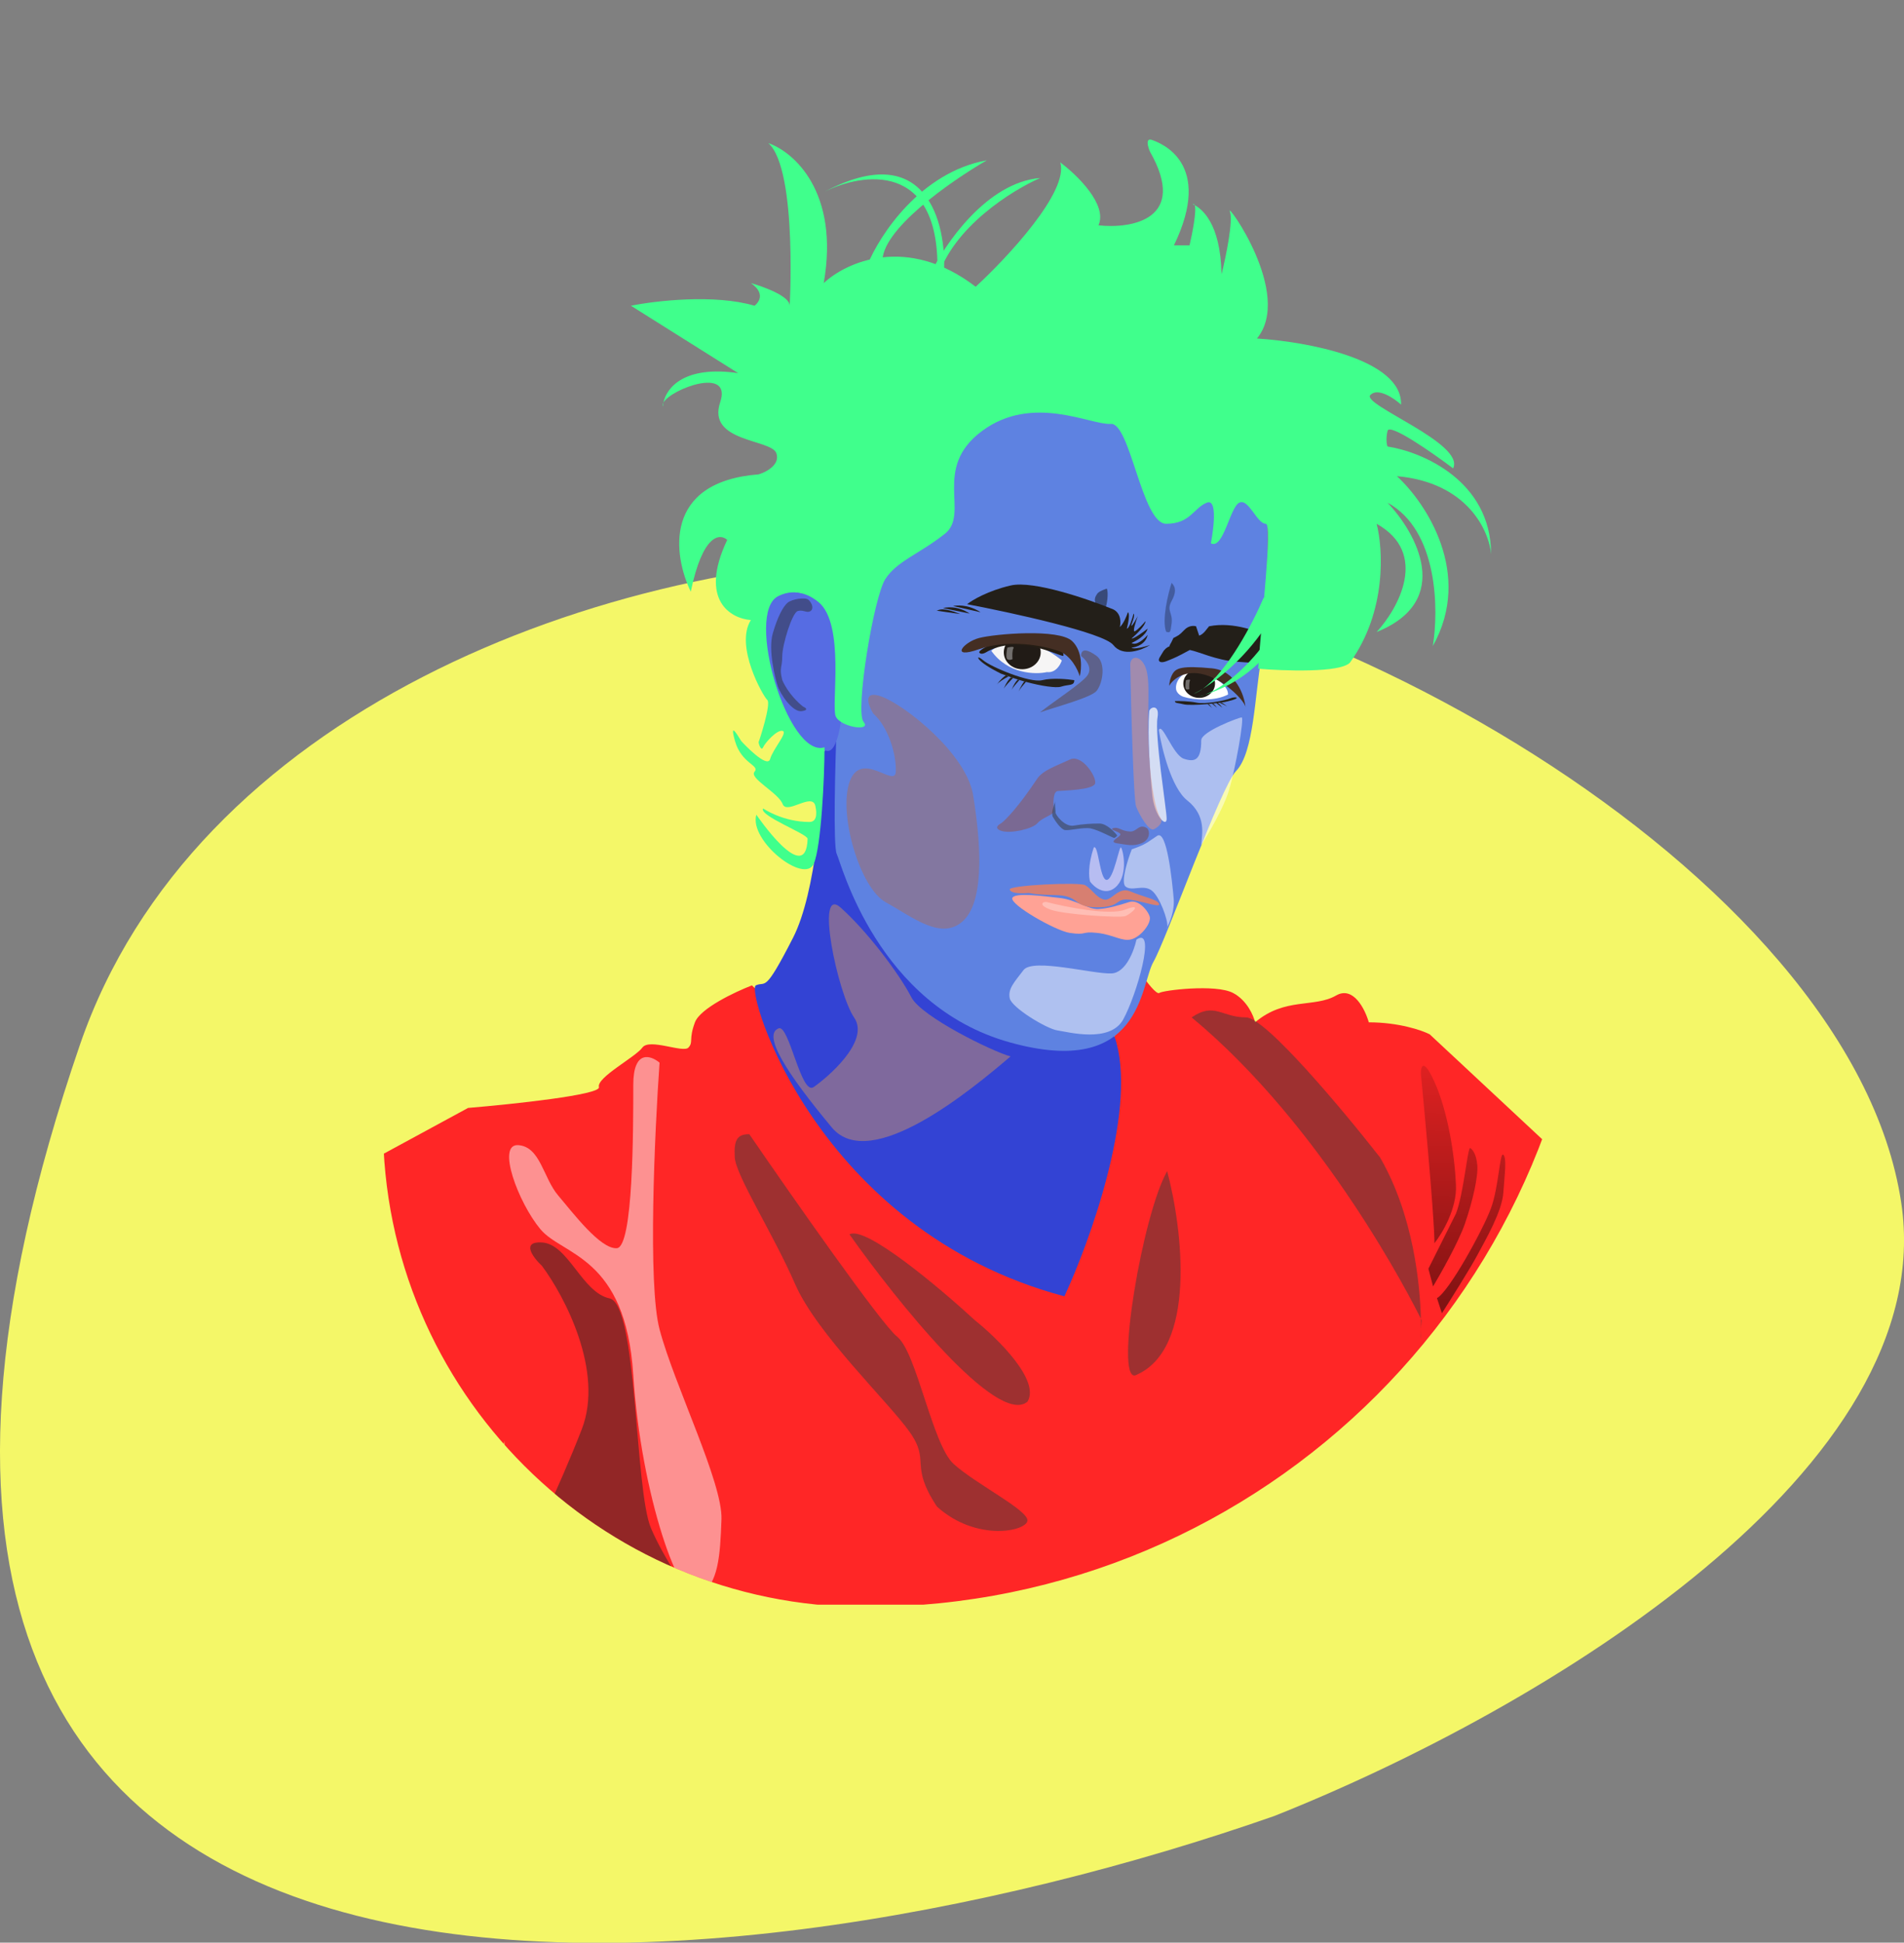 <svg width="3659" height="3733" viewBox="0 0 3659 3733" fill="none" xmlns="http://www.w3.org/2000/svg">
<rect x="0" y="0" width="3659" height="3733" fill="#808080" stroke="none"/>
<g clip-path="url(#clip0_1849_6571)">
<path d="M2449.17 3489.5C1386.5 3861.5 -560.335 4085.9 153.665 2007.5C370.607 1376 1142.17 1067 1811.67 1067C2481.17 1067 3557.67 1673.5 3653.67 2311C3730.47 2821 2970 3282.33 2449.17 3489.5Z" fill="#F4F768"/>
<g clip-path="url(#clip1_1849_6571)">
<path d="M2807 2975C2783 2869.8 2797 2726.83 2807 2668.5V2601L3002 2486.5H3080L3117 2644.5L3191 3106.5H2877.5C2864 3106.5 2831 3080.2 2807 2975Z" fill="#5A92E5"/>
<path d="M877 3169.5L934.5 3012L950 2869.5L683 2748L546.5 3069.5L877 3169.5Z" fill="#9DB4EE"/>
<path d="M1335.5 1964.5C1345.5 1937.7 1412.67 1906 1445 1893.5L2044 2470.5L2142.5 1987.5L2121 1936.5L2194 1873C2203.17 1886.33 2222.8 1912 2228 1908C2234.5 1903 2336 1890.5 2369.5 1908C2396.3 1922 2409 1951.5 2412 1964.5C2469 1916 2526 1937 2567.5 1913C2600.7 1893.8 2623.33 1939.33 2630.5 1964.5C2688.1 1964.5 2732.5 1979.83 2747.5 1987.5L3052.5 2272V2490.5C2994.9 2566.9 2858.83 2632 2798 2655C2798 2927 2747.5 2879.5 2747.5 2960.5C2747.5 3025.3 2781.17 3069.5 2798 3083.5H996L969 2769C954.167 2893.67 926.9 3113.7 936.5 2996.5C946.1 2879.3 806.5 2822 735.5 2808V2218L899.5 2129C985 2121.83 1155 2103.8 1151 2089C1146 2070.5 1221 2031.5 1234.5 2013C1248 1994.5 1313 2024 1323 2013C1333 2002 1323 1998 1335.5 1964.5Z" fill="#FF2626"/>
<path d="M1524 1802C1568.8 1714.4 1581.33 1528.17 1582 1446L1609 1410.5L1638 1446L1665 1307.5C1810.33 1482.67 2110 1867.5 2146 2005.5C2182 2143.5 2094 2386.67 2045.5 2491C1567 2363.5 1432.5 1902.5 1452.5 1893.5C1472.5 1884.5 1468 1911.5 1524 1802Z" fill="#3343D4"/>
<path d="M1118 2746.5C1161.2 2635.3 1085 2490.83 1041.5 2432.5C1024.5 2416.5 1000.7 2385.1 1041.5 2387.5C1092.5 2390.5 1118 2483.5 1171.5 2495C1225 2506.5 1219.5 2862.5 1251 2936.5C1276.2 2995.7 1323.5 3062.83 1344 3089H990.5V3029.5C1015 2981.5 1074.8 2857.7 1118 2746.5Z" fill="#262626" fill-opacity="0.5"/>
<path d="M1598.5 2166.5C1673.05 2256.04 1869.67 2091.67 1942 2030C1907.33 2020.67 1770.7 1953.7 1751.5 1916.5C1727.5 1870 1665.5 1788.5 1615.5 1744C1565.5 1699.5 1610 1909.5 1641.5 1955.5C1673 2001.5 1587.5 2072.5 1563.5 2089C1539.5 2105.5 1516.5 1968.5 1496.5 1976C1464.52 1987.99 1511.5 2062 1598.5 2166.5Z" fill="#C88E68" fill-opacity="0.51"/>
<path d="M2730.56 2534.06C2713.44 2499.42 2544.78 2166.21 2290 1955C2334 1925 2347.5 1955 2394.5 1955C2432.1 1955 2581.83 2134.33 2652 2224C2716.7 2335.68 2729.03 2469.71 2730.56 2534.06C2731.52 2536 2732 2537 2732 2537C2731.46 2543.37 2731.04 2548.81 2730.72 2553.37C2730.52 2576.62 2728.85 2580.31 2730.72 2553.37C2730.77 2547.95 2730.74 2541.47 2730.56 2534.06Z" fill="#3E3B3B" fill-opacity="0.5"/>
<path d="M2243 2250.5C2272.33 2360.83 2301.1 2593.8 2181.5 2643C2142 2651.5 2196 2332.5 2243 2250.5Z" fill="#3E3B3B" fill-opacity="0.5"/>
<path d="M1974.5 2693.5C1916.5 2741.5 1722.33 2499.17 1632.5 2372C1662.5 2354 1805.67 2474.5 1873.5 2537C1917.67 2572.33 1999.7 2653.1 1974.5 2693.5Z" fill="#3E3B3B" fill-opacity="0.5"/>
<path d="M1724 2568.5C1694 2544.9 1522.17 2299.33 1440 2179.5C1417.5 2179.5 1410 2189 1412 2224C1414 2259 1486.5 2372 1528 2467.5C1569.5 2563 1707 2693.5 1748 2751.5C1789 2809.5 1746.5 2813 1800.5 2895C1877 2964 1974.5 2942 1974.5 2921.5C1974.5 2901 1873.5 2850.5 1832.5 2813C1791.5 2775.5 1761.5 2598 1724 2568.5Z" fill="#3E3B3B" fill-opacity="0.5"/>
<path d="M1608 1641C1600.8 1626.2 1605 1468.17 1608 1391C1610.67 1317.5 1629.1 1146.3 1681.5 1049.5C1747 928.5 1831.5 868 1877.5 818.5C1923.5 769 1949 777 2137.5 793C2318 766 2424 1000 2433.5 1003.5C2441.1 1006.3 2430.33 1178.67 2424 1264.5C2411.17 1336 2410 1445.85 2375.5 1481.5C2345.5 1512.5 2242 1804 2216.5 1848.5C2191 1893 2195 2074 1940.5 2003C1686 1932 1617 1659.5 1608 1641Z" fill="#5E82E1"/>
<path d="M1465.25 1221.27C1456.96 1166.72 1489.51 1144.41 1506.82 1140.08C1499.4 1136.7 1497.18 1132.05 1547.74 1140.41C1610.95 1150.86 1592.02 1196.94 1610.46 1210.51C1628.9 1224.08 1627.11 1446.77 1590.04 1442.99C1552.97 1439.21 1504.72 1400.05 1482.81 1343.7C1460.9 1287.35 1475.61 1289.46 1465.25 1221.27Z" fill="#566CE3"/>
<path d="M2323.5 1203.48C2370.3 1193.88 2422.33 1214.48 2442.5 1225.98C2445.67 1236.81 2450.1 1260.18 2442.5 1266.98C2433 1275.48 2414 1274.48 2375.5 1271.48C2337 1268.48 2304.5 1252.48 2286.5 1248.98C2279 1253.15 2262.2 1262.2 2255 1265C2246 1268.5 2234.5 1275 2229 1271.48C2223.5 1267.96 2230.5 1261 2234.5 1253.5C2237.7 1247.5 2243.94 1242.67 2247 1242.5C2247.94 1239.33 2249.5 1236.6 2251 1234.25L2255 1225.98C2264.5 1220.98 2265.5 1221.48 2276 1210.48C2284.4 1201.68 2294.5 1202.14 2298.5 1203.48L2304.5 1221.48C2313.5 1218.5 2319.33 1207.98 2323.5 1203.48Z" fill="#231F19"/>
<path d="M1924 1582C1932 1576.17 1957.1 1550.8 1993.5 1496C2004.73 1479.5 2033 1470.5 2056 1459.5C2079 1448.5 2108 1493 2104.5 1505.5C2101 1518 2045 1519 2033 1520C2021 1521 2025.5 1554 2024.5 1560C2023.5 1566 2003 1571 1993.5 1582C1984 1593 1941.5 1602.5 1924 1596.5C1910 1591.7 1918.17 1584.83 1924 1582Z" fill="#965047" fill-opacity="0.5"/>
<path d="M2012 1291.5C2028.8 1293.5 2038 1277.33 2040.5 1269C1976.5 1216.6 1923.5 1234.83 1905 1250.5C1936.6 1295.3 1989.5 1296.5 2012 1291.5Z" fill="#F6F5F5"/>
<ellipse cx="1964.5" cy="1253.5" rx="35.5" ry="32.5" fill="#211B16"/>
<path d="M2274.5 1339C2266.5 1336.5 2260 1329.5 2260 1323C2258.5 1307.5 2276.5 1279 2315.94 1294.67C2354.03 1309.81 2360 1326 2360 1334.5C2335 1348 2294.55 1345.27 2274.5 1339Z" fill="white"/>
<path d="M1894 1254C1955 1217 2034 1260.5 2043.5 1260.5C2048.5 1239 1974 1227.5 1949.5 1227.5C1920.5 1227.5 1878.5 1249 1882 1254C1884.8 1258 1891.17 1255.67 1894 1254Z" fill="#251D14"/>
<path d="M2756.5 2389C2757.33 2379.5 2753.3 2300.9 2730.5 2062.5C2730.5 2048.67 2735.7 2032.5 2756.5 2078.5C2782.5 2136 2795.5 2219.5 2798 2277C2800 2323 2771.17 2370.83 2756.5 2389Z" fill="url(#paint0_linear_1849_6571)" fill-opacity="0.51"/>
<path d="M2745 2438L2798 2332C2813 2293.5 2820.5 2202.5 2825.5 2206C2830.5 2209.5 2837 2218 2839 2239C2841 2260 2830 2309 2815 2352C2803 2386.4 2769.33 2446.33 2754 2472L2745 2438Z" fill="url(#paint1_linear_1849_6571)" fill-opacity="0.51"/>
<path d="M2771 2523.5L2761.5 2494.5C2785 2481.5 2849.5 2364 2865 2322.5C2880.5 2281 2882 2212.5 2889 2219C2896 2225.5 2891.5 2256.5 2889 2292C2886.5 2327.5 2856.5 2379.5 2839 2412C2825 2438 2787.83 2497.17 2771 2523.5Z" fill="url(#paint2_linear_1849_6571)" fill-opacity="0.51"/>
<path d="M2163 1703.5C2153.4 1695.5 2167 1652.5 2175 1632C2203 1622.5 2205.5 1618 2224 1606C2242.5 1594 2252.5 1692.5 2255.5 1726.5C2257.62 1750.48 2247.54 1772.97 2243.35 1781.51C2243.2 1782.58 2242.92 1783.43 2242.5 1784C2240.88 1786.21 2241.6 1785.08 2243.35 1781.51C2245.18 1768.56 2228.24 1722.08 2213 1711C2196.5 1699 2175 1713.5 2163 1703.5Z" fill="white" fill-opacity="0.5"/>
<path d="M2094.94 1694.21C2092.45 1686.51 2090.38 1662.61 2101.94 1628.64C2110.77 1620.52 2113.42 1691.96 2127 1690.76C2140.58 1689.56 2151.12 1622.8 2154.49 1628.64C2159.74 1637.78 2167.62 1685.07 2143.1 1705.49C2123.49 1721.83 2102.82 1704.78 2094.94 1694.21Z" fill="#B7BDF2"/>
<ellipse cx="2304.5" cy="1313.5" rx="30.5" ry="27.5" fill="#211B16"/>
<path d="M1543.73 1358.08C1534.73 1351.41 1514.03 1331.78 1503.23 1306.58C1497.23 1282.08 1503.23 1284.08 1503.23 1261.58C1503.23 1239.08 1522.23 1177.08 1533.23 1174.08C1544.23 1171.08 1550.73 1179.08 1557.73 1174.08C1564.73 1169.08 1559.73 1158.08 1553.73 1152.58C1547.73 1147.08 1522.23 1151.08 1513.73 1158.08C1505.23 1165.08 1494.73 1184.08 1485.23 1216.58C1475.73 1249.08 1489.73 1303.08 1494.73 1318.58C1499.73 1334.08 1523.23 1369.08 1540.73 1366.58C1554.73 1364.58 1548.56 1360.08 1543.73 1358.08Z" fill="#2D2D2D" fill-opacity="0.49"/>
<path d="M2308 1294.75C2273.2 1287.95 2252.83 1307.25 2247 1317.75C2247 1313.75 2248.3 1303.55 2253.5 1294.75C2260 1283.75 2271.5 1278.75 2329 1284.25C2374.92 1288.64 2391.11 1335.59 2393.49 1358.64C2393.49 1358.67 2393.5 1358.71 2393.5 1358.75C2393.5 1358.71 2393.49 1358.67 2393.49 1358.64C2392.22 1347.45 2351.35 1303.22 2308 1294.75Z" fill="#442E23"/>
<path d="M2136.5 1870.5C2163.7 1868.9 2179.5 1826.5 2184 1805.5C2223 1779 2184 1913 2158.5 1959C2133 2005 2052.5 1983 2032 1980C2011.5 1977 1944.5 1936.5 1940.5 1918.5C1936.5 1900.5 1949 1887.5 1967 1864C1985 1840.5 2102.5 1872.5 2136.5 1870.5Z" fill="white" fill-opacity="0.5"/>
<path d="M2107.68 1142.5C2109.59 1137.68 2117.51 1134.45 2127 1131C2130.65 1139.17 2127.49 1162.08 2123.84 1170.25C2120.19 1178.42 2116.02 1172.13 2107.68 1162.08C2101.01 1154.04 2104.9 1146.27 2107.68 1142.5Z" fill="#131313" fill-opacity="0.5"/>
<path d="M2034.5 1251C2058.1 1259.4 2071.33 1286.83 2075 1299.5C2078.67 1285.17 2080.9 1251.6 2060.5 1232C2035 1207.5 1912 1218 1881.5 1226C1851 1234 1824.5 1267.5 1881.5 1247.5C1938.5 1227.5 2005 1240.5 2034.5 1251Z" fill="#442E23"/>
<path d="M2214.5 1528.5C2210.11 1487.5 2204.89 1413.78 2208.5 1367.5C2208.5 1358.78 2229 1351.5 2224.5 1378.5C2218.56 1414.12 2242 1555.88 2242 1573.28C2242 1590.68 2218.86 1569.2 2214.5 1528.5Z" fill="#FAFAFA" fill-opacity="0.75"/>
<path d="M1694 1338.5C1657.6 1325.3 1668.17 1354.67 1678 1371C1707.5 1397 1723 1451 1721.5 1483C1720 1515 1655.5 1440.5 1633 1501.5C1610.5 1562.5 1652 1706.5 1702.5 1734C1753 1761.5 1810.5 1810 1852.5 1768C1894.5 1726 1883 1606.5 1870 1527.5C1857 1448.5 1739.5 1355 1694 1338.5Z" fill="#A96D5D" fill-opacity="0.49"/>
<path d="M1884.5 1176.5C1859 1160 1836.33 1163.5 1831.5 1164.5L1884.5 1176.5Z" fill="#231F19"/>
<path d="M1942.5 1125C1986.1 1115 2092 1151.5 2139.5 1171C2154.7 1178.6 2154.17 1196.83 2152 1205C2159.2 1198.6 2165.33 1183.33 2167.5 1176.5C2171.9 1178.5 2168 1198.33 2165.5 1208C2169.9 1208 2176 1188.67 2178.5 1179C2182.5 1183.5 2172 1203 2174.5 1202.5C2176.5 1202.1 2183.33 1190 2186.5 1184C2182.5 1194.67 2175.8 1215.4 2181 1213C2186.2 1210.6 2196.83 1199 2201.5 1193.5C2201.1 1202.3 2183.33 1219.5 2174.5 1227C2178.9 1227.8 2197 1214.67 2205.5 1208C2201.9 1221.2 2183.33 1231.83 2174.5 1235.5C2184.1 1241.5 2199.17 1227.67 2205.5 1220C2201.9 1238 2183.33 1243.83 2174.5 1244.5C2178.5 1248.5 2199.83 1242.83 2210 1239.5C2194.17 1249.33 2157.9 1263.1 2139.5 1239.5C2121.1 1215.9 1944.5 1177.33 1858.5 1161C1868.33 1153.17 1898.9 1135 1942.5 1125Z" fill="#231F19"/>
<path d="M1863.5 1179C1838 1162.5 1816.83 1167.5 1812 1168.5L1863.5 1179Z" fill="#231F19"/>
<path d="M1845.5 1180C1809.5 1165.5 1804.83 1172.5 1800 1173.5L1845.5 1180Z" fill="#231F19"/>
<path d="M2055.8 1792.65C2028.65 1788.67 1940 1738 1945.5 1725.45C1950.3 1714.5 2004.64 1721.96 2036.05 1725.45C2067.45 1728.93 2091.77 1747.85 2110.51 1746.85C2129.25 1745.86 2149.51 1739.88 2169.77 1733.41C2190.03 1726.94 2208.99 1754.54 2209.79 1763.28C2211 1776.5 2191.55 1800.62 2173.82 1805.1C2156.1 1809.58 2139.89 1796.13 2108.48 1792.65C2077.08 1789.17 2089.74 1797.63 2055.8 1792.65Z" fill="#FFA295"/>
<path d="M2162 1748C2132.4 1759.6 2049.67 1743.17 2012 1733.5C2005 1731.75 1993 1738.5 2019 1748C2045 1757.5 2151 1764 2162 1760.5C2173 1757 2199 1733.5 2162 1748Z" fill="white" fill-opacity="0.3"/>
<path d="M2281.5 1538C2251.1 1514 2232.5 1438 2227 1403C2233 1386.5 2254 1451 2275 1458C2296 1465 2308.5 1461 2308.5 1422.5C2308.5 1405.93 2380 1379 2386 1378.5C2392 1378 2374 1478.5 2361.5 1519.5C2351.5 1552.3 2322 1602.83 2308.5 1624C2309.5 1605 2319.5 1568 2281.5 1538Z" fill="white" fill-opacity="0.49"/>
<path d="M2085.5 1701C2074.7 1694.6 1940.5 1701 1940.5 1709C1940.5 1712.75 1948 1718.5 1977 1716C2003 1721 2024.48 1718.87 2041.5 1721C2073.5 1725 2065.05 1743.5 2108 1743.5C2151 1743.5 2143.88 1728.5 2164 1728.5C2188 1728.5 2230.5 1746 2227.5 1737C2224.5 1728 2196.5 1723.5 2172.5 1713C2148.5 1702.5 2136 1733 2121 1728.5C2106 1724 2099 1709 2085.5 1701Z" fill="#D77F71"/>
<path d="M1267.5 2554.5C1244.7 2468.5 1258 2177 1267.5 2042C1250.67 2027.83 1217 2016.5 1217 2084.5C1217 2169.5 1217 2396 1185.5 2398.5C1154 2401 1101 2330.5 1072.5 2297C1044 2263.5 1038.5 2203.5 996.001 2200.5C953.501 2197.5 996.001 2311 1038.5 2362C1081 2413 1202.5 2413 1217 2642C1231.5 2871 1307.5 3089 1344 3066.5C1380.5 3044 1384 2990 1386.5 2919.5C1389 2849 1296 2662 1267.5 2554.5Z" fill="#FDFDFD" fill-opacity="0.5"/>
<path d="M1935.8 1266.63C1932.54 1264.14 1934.44 1250.8 1935.8 1244.43C1940.78 1243.1 1950.11 1241.5 1947.57 1245.76C1945.04 1250.03 1945.31 1261.45 1945.76 1266.63C1943.8 1267.66 1939.06 1269.11 1935.8 1266.63Z" fill="#C4C4C4" fill-opacity="0.5"/>
<path d="M2183.34 1549.99C2178.43 1537.69 2173.73 1363.09 2172 1277.33C2172 1259.29 2192.33 1257.95 2201.78 1283.34C2211.23 1308.74 2204.62 1359.53 2206.98 1423.68C2209.34 1487.84 2217.85 1553.33 2230.14 1571.37C2235.75 1579.61 2227.78 1588.08 2217.85 1593.43C2207.93 1598.77 2189.49 1565.36 2183.34 1549.99Z" fill="#E4947D" fill-opacity="0.5"/>
<path d="M2279.16 1323.96C2277.06 1322.07 2278.28 1311.92 2279.16 1307.09C2282.36 1306.08 2288.35 1304.86 2286.72 1308.1C2285.09 1311.34 2285.27 1320.02 2285.56 1323.96C2284.3 1324.74 2281.25 1325.85 2279.16 1323.96Z" fill="#C4C4C4" fill-opacity="0.5"/>
<path d="M2241 1214C2232.6 1191.2 2244.5 1141.83 2251.5 1120C2260.5 1129 2259.9 1139.4 2251.5 1155C2241 1174.5 2254.5 1176.5 2251.5 1198.5C2249.1 1216.1 2249 1216.17 2241 1214Z" fill="#060606" fill-opacity="0.3"/>
<path d="M1584.5 368.5C1780.9 264.5 1819.33 429.166 1814 524.5L1801.5 519C1804.7 309.8 1658.17 331.5 1584.5 368.5Z" fill="#40FF8C"/>
<path d="M1584.5 1436C1584.5 1495.83 1578 1626.7 1564 1659.5C1546.5 1700.5 1439 1615.5 1453.5 1565.5C1453.5 1565.5 1549 1706 1552 1612C1553.24 1602.89 1458 1567.5 1466.5 1553.5C1466.5 1553.5 1504 1579.5 1555.5 1579.5C1573.5 1579.5 1568.09 1554.44 1567 1549C1561.5 1521.5 1512 1566.5 1504 1545C1496 1523.5 1439 1495.5 1450 1483C1461 1470.5 1425 1468 1412.5 1424C1400 1380 1422 1421 1424.5 1424C1427 1427 1474.5 1478 1480 1458.5C1485.5 1439 1514.5 1407.5 1504 1404.5C1493.5 1401.5 1470.5 1427 1466.5 1436C1462.5 1445 1457 1427 1458 1425.5C1459 1424 1482.5 1352 1474.5 1345C1466.5 1338 1411.5 1241 1443 1191.5C1404.83 1188.67 1342.3 1153.9 1397.5 1037.5C1383.67 1024.5 1350.3 1026.2 1327.5 1137C1294 1067.83 1273.2 925.9 1458 911.5C1472.5 907.166 1499.6 893 1492 871C1482.5 843.5 1358 850 1384 773C1407.61 703.069 1289.36 747.374 1274.94 773.702C1274.41 776.261 1274.11 778.71 1274 781C1273.08 778.842 1273.48 776.364 1274.94 773.702C1280.88 744.793 1315.24 701.933 1418.5 717L1212.5 587.5C1259.5 578 1372.8 564.7 1450 587.5C1450 587.5 1477.5 568 1443 544C1468.17 551 1518.3 569.5 1517.5 587.5C1516.5 610 1534.5 326 1476.5 275C1524.83 291.5 1613.8 368.4 1583 544C1625.33 504.166 1743 449.8 1875 551C1936.33 494.5 2054.7 367.6 2037.5 312C2069.5 335.833 2129 393.4 2111 433C2174.83 440 2284 421.5 2210 291.5C2205.83 282 2200.8 264.2 2214 269C2230.5 275 2333 312.5 2256 471.5H2286C2291.41 448.249 2299.88 404.598 2295.93 394.244C2292.32 392.263 2290.97 392 2293.5 392C2294.58 392 2295.38 392.797 2295.93 394.244C2308.03 400.887 2345.57 426.851 2347.5 527C2355.67 494.166 2370.3 424.1 2363.5 406.5C2355 384.5 2486 565 2415.5 650.5C2508.83 656.166 2694.9 689.5 2692.5 777.5C2678.83 765.166 2647.9 744.2 2633.5 759C2615.5 777.5 2816.5 852 2792.5 900C2752 869.5 2670.1 812.4 2666.5 828C2662.9 843.6 2665 854.5 2666.5 858C2732.83 868.166 2865.5 923.8 2865.5 1065C2861.67 1020 2820.1 927 2684.5 915C2740 965.833 2831.5 1102.3 2753.5 1241.5C2765 1171.67 2763.7 1018.8 2666.5 966C2721.5 1023.83 2794.3 1154.5 2645.5 1214.5C2687.5 1168.67 2746.3 1062.9 2645.5 1006.5C2658 1054.33 2665.3 1174.6 2594.5 1273C2576.5 1293.4 2464.5 1289 2418 1285C2423.67 1191.67 2446.1 1006.5 2432.5 1006.5C2415.5 1006.5 2399.5 957 2381.5 966C2363.5 975 2351 1056.5 2327 1044C2327 1044 2344.5 955.5 2319 966C2293.5 976.5 2287.5 1006.5 2241 1006.5C2194.5 1006.5 2172 811.5 2134.5 814.5C2097 817.5 1985 756 1887.5 828C1790 900 1865 987 1815.5 1026C1766 1065 1724 1078 1701.5 1112.5C1679 1147 1643 1367.5 1659.5 1387C1676 1406.5 1615 1397.5 1606 1376.5C1597 1355.5 1624.5 1199.5 1573 1157C1562.57 1148.39 1532.5 1127 1495.5 1145.5C1430.64 1177.93 1514.5 1458.5 1584.5 1436Z" fill="#40FF8C"/>
<path d="M1896.5 308C1769.3 330.8 1690.5 451.5 1667 509L1696 505.5C1690 443.5 1827.17 348 1896.5 308Z" fill="#40FF8C"/>
<path d="M1999 342C1896.6 350.4 1815.33 469.166 1787.5 527.5L1802 534C1831.2 436.4 1945.5 365.333 1999 342Z" fill="#40FF8C"/>
<path d="M2315.78 1335.05C2367.7 1313.9 2423.92 1252.78 2449.44 1206.66C2480.99 1180.26 2519.82 1140.43 2459.48 1226.29C2406.81 1301.23 2350.61 1323.19 2315.78 1335.05C2311.14 1336.94 2306.54 1338.51 2302 1339.72C2306.09 1338.29 2310.71 1336.78 2315.78 1335.05Z" fill="#40FF8C"/>
<path d="M2311.14 1323.8C2359.4 1289.64 2407.95 1196.58 2428 1149.5C2456.67 1120 2501.2 1083.9 2450 1175.5C2406.9 1252.61 2347.31 1301.59 2311.14 1323.8C2305.24 1327.98 2299.34 1331.28 2293.5 1333.5C2298.38 1331.21 2304.35 1327.98 2311.14 1323.8Z" fill="#40FF8C"/>
<path d="M2171.5 1597.87C2185.34 1598.59 2188.5 1581.5 2204.5 1591.5C2210.5 1597.87 2209.87 1614.13 2193.52 1620.48C2177.18 1626.82 2165.64 1623.19 2146.89 1620.48C2128.15 1617.76 2153.62 1608.24 2153.14 1603.25C2152.66 1598.27 2130.37 1594.38 2139 1591.5C2149.5 1588 2154.19 1596.96 2171.5 1597.87Z" fill="#7A443C" fill-opacity="0.5"/>
<path d="M2113 1582.5C2126.2 1582.5 2141.17 1597.83 2147 1605.5C2145.83 1607.17 2142.9 1610.4 2140.5 1610C2137.5 1609.5 2111 1595 2096.5 1592C2082 1589 2056 1596.5 2046.5 1595C2038.9 1593.8 2028 1577.83 2023.5 1570C2019.59 1564.53 2024.91 1547.49 2028.26 1539.09C2028.33 1538.89 2028.41 1538.69 2028.5 1538.5C2028.42 1538.69 2028.34 1538.89 2028.26 1539.09C2026.2 1544.85 2028.98 1556.65 2028.5 1561C2028 1565.5 2046 1589.5 2063.5 1586.5C2081 1583.5 2096.5 1582.5 2113 1582.5Z" fill="#363636" fill-opacity="0.5"/>
<path d="M2090 1297.51C2100 1282.71 2085.83 1266.68 2077.5 1260.51C2077.5 1245.51 2090 1247.51 2107.5 1260.51C2125 1273.51 2120 1311.5 2107.5 1327.5C2097.5 1340.3 2027.33 1358.83 1998.5 1369C2024 1348.5 2080 1312.31 2090 1297.51Z" fill="#5C4031" fill-opacity="0.49"/>
<path d="M2003 1307C2022.2 1302.2 2052 1305 2064.5 1307C2064.5 1318.5 2054.5 1314.5 2039 1319.5C2029.77 1322.48 2001.42 1318.37 1971.54 1310.28C1970.5 1310 1969.46 1309.71 1968.42 1309.42C1965.3 1308.55 1962.18 1307.64 1959.07 1306.69C1958.08 1306.39 1957.1 1306.08 1956.12 1305.78C1953 1304.8 1949.9 1303.79 1946.84 1302.74C1945.58 1302.31 1944.33 1301.87 1943.09 1301.43C1942.22 1301.12 1941.35 1300.81 1940.49 1300.5C1940.09 1300.35 1939.68 1300.2 1939.27 1300.05C1938.93 1299.93 1938.59 1299.8 1938.24 1299.68C1936.56 1299.07 1934.75 1298.46 1932.92 1297.84C1929.35 1296.62 1925.73 1295.4 1923 1294.27C1922.54 1294.08 1919.46 1292.19 1919 1292C1916.05 1290.75 1917.93 1291.5 1915 1290C1874 1269 1874 1255.5 1889 1268.5C1904 1281.5 1979 1313 2003 1307Z" fill="#26221B"/>
<path d="M1959.07 1306.69C1958.08 1306.39 1957.1 1306.08 1956.12 1305.78C1952.83 1308.66 1948.61 1314.52 1944 1325.5C1946.32 1321.2 1953.81 1312.49 1959.07 1306.69Z" fill="#26221B"/>
<path d="M1943.09 1301.43C1939.41 1304.21 1934.55 1310.45 1929 1323C1932.09 1318.21 1941 1308.71 1946.84 1302.74C1945.58 1302.31 1944.33 1301.87 1943.09 1301.43Z" fill="#26221B"/>
<path d="M1938.24 1299.68C1936.56 1299.07 1934.75 1298.46 1932.92 1297.84C1928.69 1300.53 1922.68 1305.91 1915.11 1315.86C1919.19 1310.56 1930.46 1303.81 1938.24 1299.68Z" fill="#26221B"/>
<path d="M1968.42 1309.42C1965.86 1312.41 1962.36 1318.11 1957.5 1328.5C1960.39 1323.36 1966.93 1315.5 1971.54 1310.28C1970.5 1310 1969.46 1309.71 1968.42 1309.42Z" fill="#26221B"/>
<path d="M2299.42 1350.16C2286.6 1347.31 2266.4 1346.97 2257.9 1347.16C2257.57 1351.74 2264.44 1350.63 2274.76 1353.38C2280.91 1355.02 2300.16 1354.76 2320.57 1352.99C2321.28 1352.93 2321.99 1352.87 2322.7 1352.8C2324.83 1352.61 2326.96 1352.4 2329.09 1352.17C2329.76 1352.1 2330.44 1352.03 2331.11 1351.95C2333.24 1351.72 2335.36 1351.46 2337.46 1351.2C2338.32 1351.09 2339.18 1350.97 2340.03 1350.86C2340.63 1350.78 2341.22 1350.7 2341.81 1350.61C2342.09 1350.57 2342.37 1350.53 2342.65 1350.49C2342.88 1350.46 2343.11 1350.43 2343.35 1350.39C2344.5 1350.24 2345.75 1350.08 2347 1349.92C2349.44 1349.61 2351.92 1349.3 2353.8 1348.98C2354.11 1348.93 2356.25 1348.33 2356.56 1348.27C2358.59 1347.92 2357.3 1348.13 2359.32 1347.67C2387.6 1341.31 2375.06 1337.46 2364.56 1341.91C2354.06 1346.36 2315.45 1353.72 2299.42 1350.16Z" fill="#26221B"/>
<path d="M2329.09 1352.17C2329.76 1352.1 2330.44 1352.03 2331.11 1351.95C2333.24 1353.26 2335.92 1355.8 2338.72 1360.4C2337.28 1358.57 2332.47 1354.74 2329.09 1352.17Z" fill="#26221B"/>
<path d="M2340.03 1350.86C2342.44 1352.14 2345.53 1354.87 2348.92 1360.13C2346.97 1358.08 2341.23 1353.86 2337.46 1351.2C2338.32 1351.09 2339.18 1350.97 2340.03 1350.86Z" fill="#26221B"/>
<path d="M2343.35 1350.39C2344.5 1350.24 2345.75 1350.08 2347 1349.92C2349.77 1351.2 2353.68 1353.63 2358.51 1357.97C2355.9 1355.66 2348.49 1352.42 2343.35 1350.39Z" fill="#26221B"/>
<path d="M2322.7 1352.8C2324.34 1354.12 2326.54 1356.56 2329.52 1360.94C2327.72 1358.75 2323.53 1355.3 2320.57 1352.99C2321.28 1352.93 2321.99 1352.87 2322.7 1352.8Z" fill="#26221B"/>
</g>
</g>
<defs>
<linearGradient id="paint0_linear_1849_6571" x1="2827.5" y1="1897.5" x2="2811.62" y2="2523.5" gradientUnits="userSpaceOnUse">
<stop stop-opacity="0"/>
<stop offset="1"/>
</linearGradient>
<linearGradient id="paint1_linear_1849_6571" x1="2827.5" y1="1897.5" x2="2811.62" y2="2523.5" gradientUnits="userSpaceOnUse">
<stop stop-opacity="0"/>
<stop offset="1"/>
</linearGradient>
<linearGradient id="paint2_linear_1849_6571" x1="2827.5" y1="1897.5" x2="2811.62" y2="2523.5" gradientUnits="userSpaceOnUse">
<stop stop-opacity="0"/>
<stop offset="1"/>
</linearGradient>
<clipPath id="clip0_1849_6571">
<rect width="3659" height="3733" fill="white"/>
</clipPath>
<clipPath id="clip1_1849_6571">
<path d="M736 0H3053V1697.8C3053 2465.59 2430.59 3088 1662.8 3088C1150.94 3088 736 2673.06 736 2161.2V0Z" fill="white"/>
</clipPath>
</defs>
</svg>
